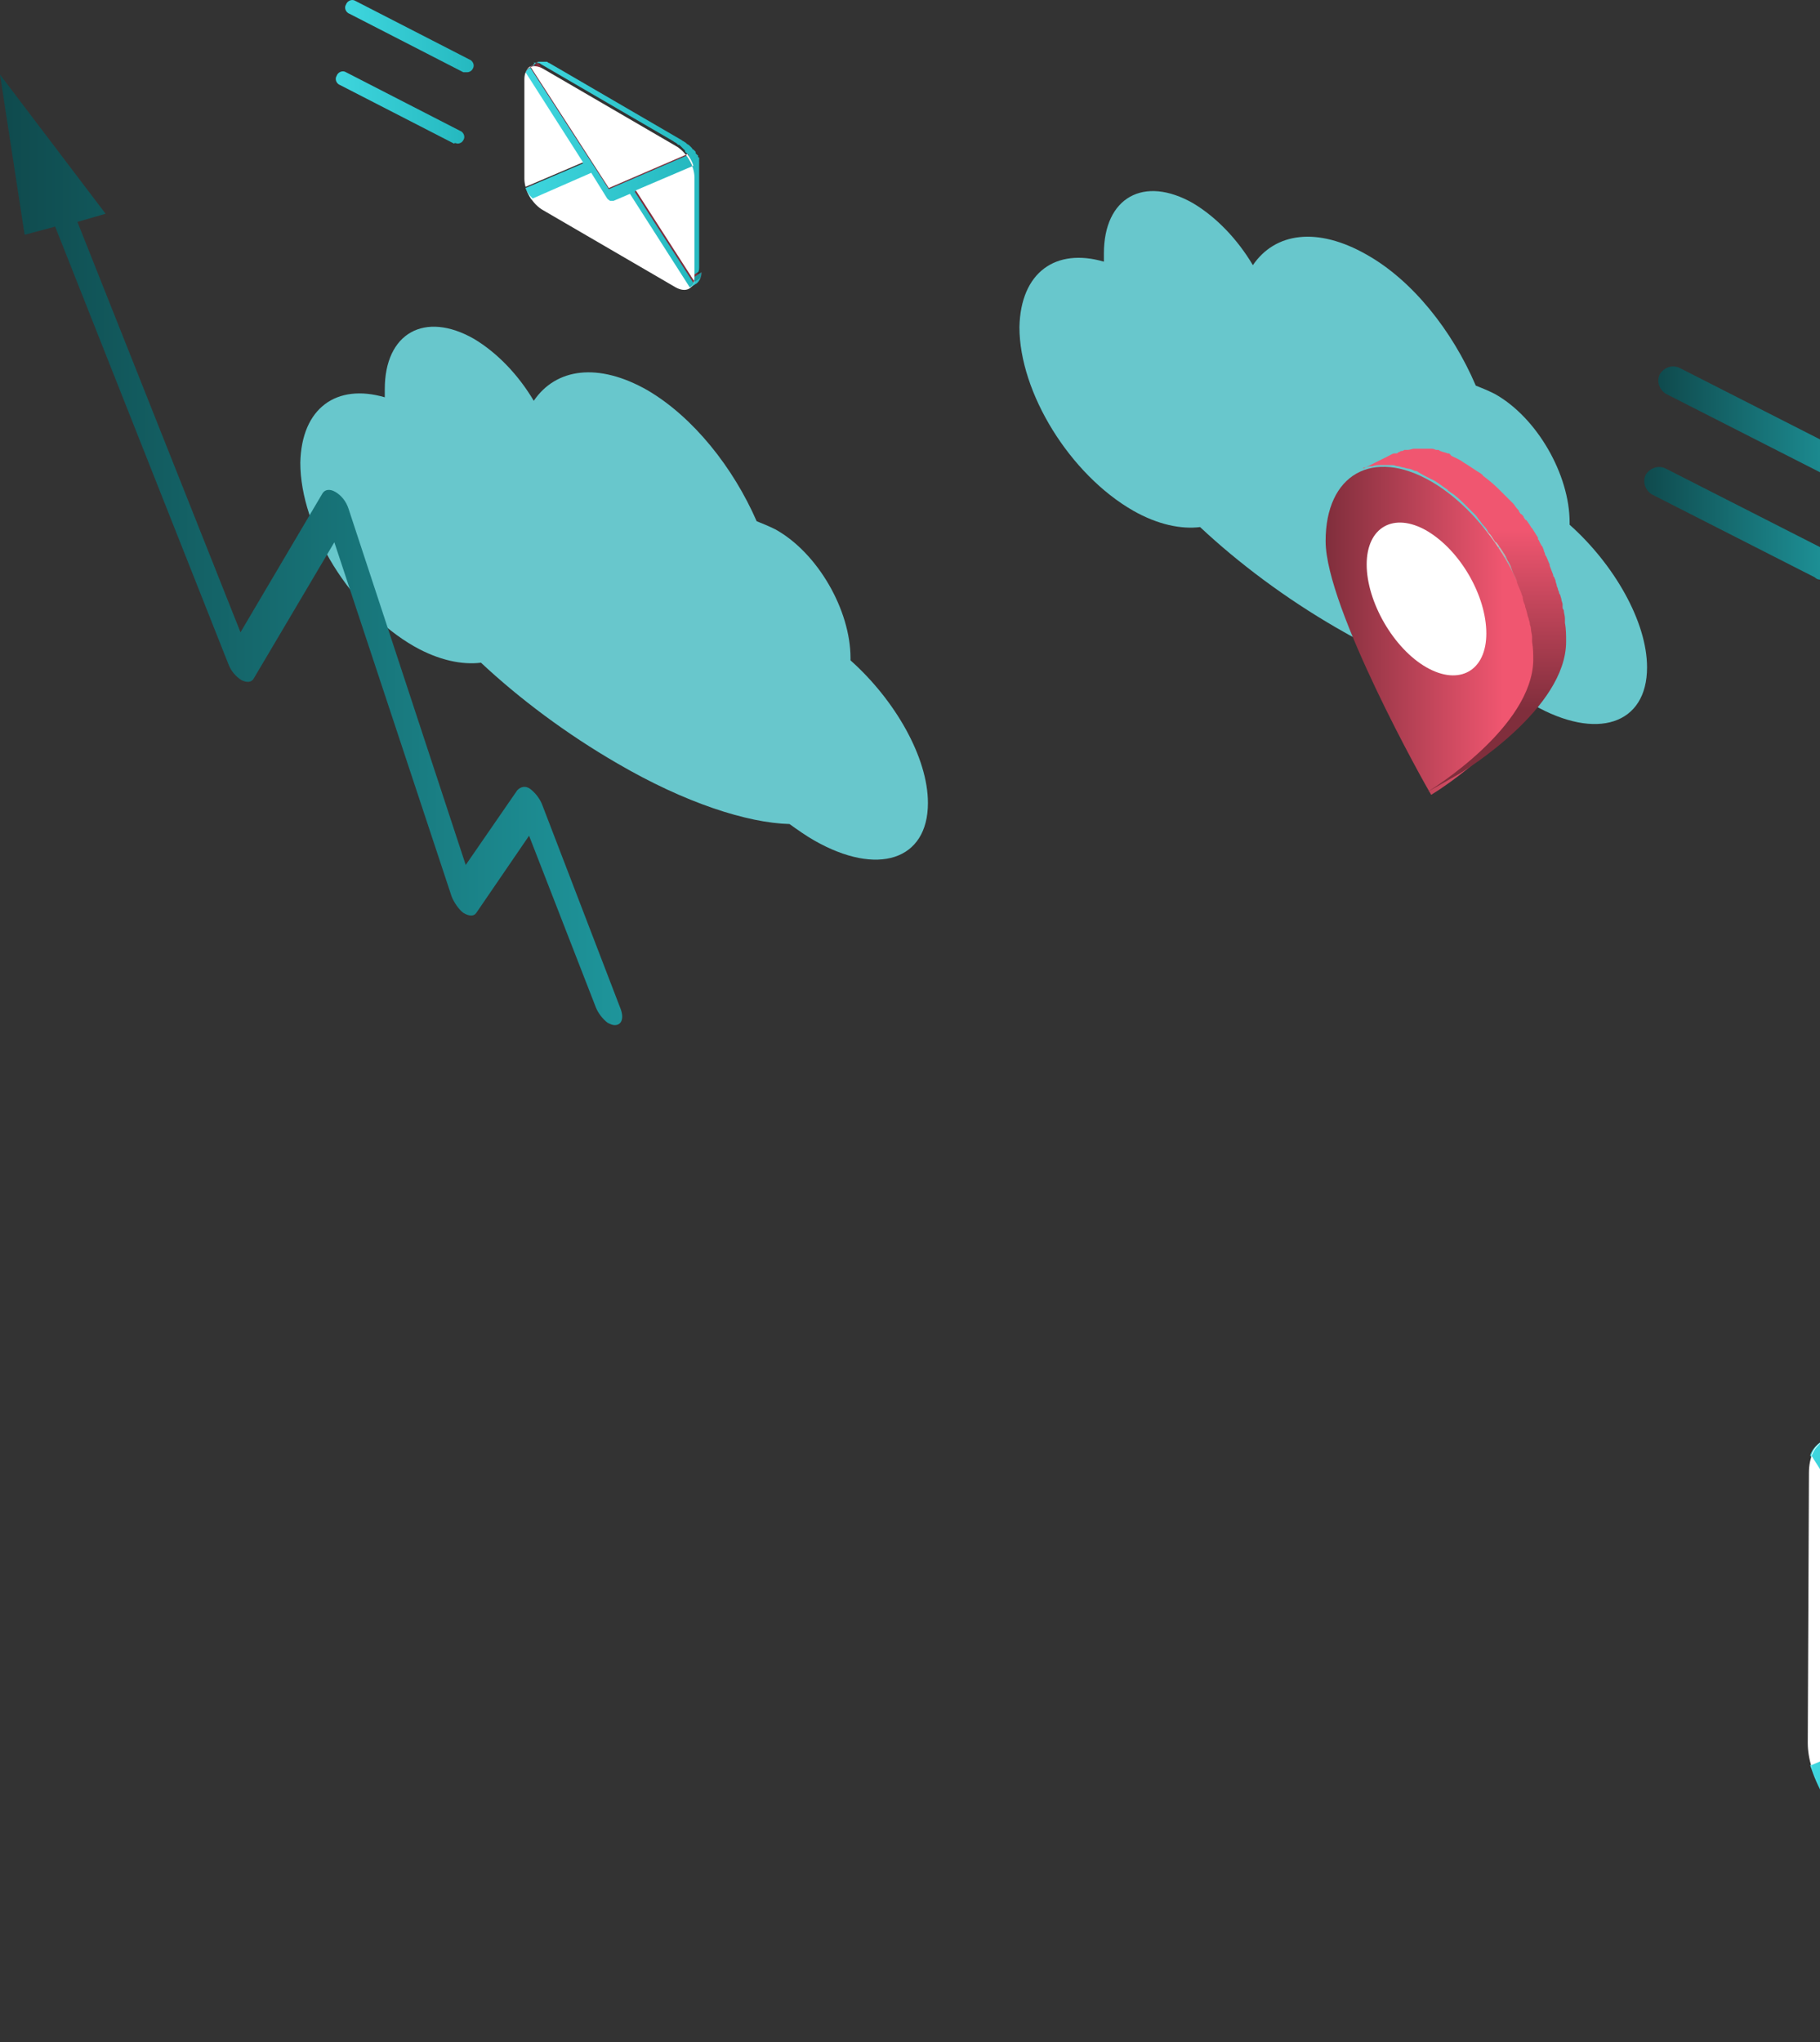 <svg width="230" height="258" viewBox="0 0 230 258" fill="none" xmlns="http://www.w3.org/2000/svg">
<rect x="0" y="0" width="230" height="258" fill="#333333" stroke="none"/>
<path d="M81.834 49.304C75.608 45.76 70.271 46.498 67.454 50.634C65.527 47.384 62.858 44.578 59.893 42.805C53.667 39.261 48.626 42.067 48.626 49.157C48.626 49.452 48.626 49.748 48.626 50.191C42.548 48.418 38.1 51.52 37.952 58.462C37.952 66.733 44.327 77.073 52.332 81.651C55.446 83.424 58.411 84.015 60.783 83.719C65.675 88.298 71.605 92.729 77.98 96.422C86.578 101.444 94.436 103.955 99.773 104.102C100.81 104.841 101.848 105.58 102.886 106.17C110.891 110.749 117.266 108.681 117.266 101.444C117.266 95.683 113.115 88.446 107.482 83.424C107.482 83.276 107.482 83.276 107.482 83.129C107.482 77.073 103.331 69.835 97.994 66.881C97.104 66.438 96.363 66.143 95.622 65.847C92.657 59.053 87.616 52.702 81.834 49.304Z" fill="#68C7CC"/>
<path d="M172.711 32.171C166.485 28.626 161.148 29.364 158.331 33.5C156.404 30.251 153.735 27.444 150.77 25.672C144.544 22.127 139.503 24.933 139.503 32.023C139.503 32.318 139.503 32.614 139.503 33.057C133.425 31.285 128.977 34.386 128.829 41.328C128.829 49.6 135.204 59.939 143.209 64.518C146.323 66.29 149.288 66.881 151.66 66.586C156.552 71.165 162.482 75.596 168.857 79.288C177.455 84.31 185.313 86.821 190.65 86.969C191.687 87.707 192.725 88.446 193.763 89.037C201.768 93.615 208.143 91.548 208.143 84.31C208.143 78.55 203.992 71.312 198.359 66.29C198.359 66.143 198.359 66.143 198.359 65.995C198.359 59.939 194.208 52.702 188.871 49.748C187.981 49.304 187.24 49.009 186.499 48.714C183.534 41.772 178.493 35.42 172.711 32.171Z" fill="#68C7CC"/>
<path d="M180.867 67.029L185.018 64.665C184.721 64.518 184.277 64.222 183.98 64.075L179.829 66.438C180.274 66.733 180.57 66.881 180.867 67.029Z" fill="#CCCCCC"/>
<path d="M179.828 66.586L183.979 64.222C183.682 64.075 183.386 63.927 183.089 63.927L178.938 66.29C179.235 66.29 179.531 66.438 179.828 66.586Z" fill="#C7C7C7"/>
<path d="M178.939 66.29L183.09 63.927C182.793 63.927 182.645 63.779 182.497 63.779L178.346 66.143C178.494 66.143 178.79 66.142 178.939 66.29Z" fill="#C2C2C2"/>
<path d="M178.346 66.143L182.497 63.779C182.349 63.779 182.052 63.779 181.904 63.779L177.753 66.143C177.901 66.143 178.049 66.143 178.346 66.143Z" fill="#BDBDBD"/>
<path d="M177.753 65.995L181.904 63.632C181.756 63.632 181.608 63.632 181.459 63.632L177.309 65.995C177.457 65.995 177.605 65.995 177.753 65.995Z" fill="#B8B8B8"/>
<path d="M177.308 66.143L181.459 63.779C181.311 63.779 181.163 63.779 181.014 63.779L176.863 66.143C176.863 66.143 177.16 66.143 177.308 66.143Z" fill="#B3B3B3"/>
<path d="M176.715 66.143L180.866 63.779C180.718 63.779 180.57 63.779 180.422 63.927L176.271 66.29C176.567 66.142 176.715 66.143 176.715 66.143Z" fill="#ADADAD"/>
<path d="M176.418 66.29L180.569 63.927C180.421 63.927 180.273 64.075 180.125 64.075L175.974 66.438C176.122 66.29 176.27 66.29 176.418 66.29Z" fill="#A8A8A8"/>
<path d="M175.974 66.29L180.125 63.927C179.977 63.927 179.829 64.075 179.68 64.075L175.529 66.438C175.678 66.438 175.826 66.438 175.974 66.29Z" fill="#A3A3A3"/>
<path d="M175.529 66.586L179.68 64.222L175.529 66.586Z" fill="#9E9E9E"/>
<path d="M186.202 84.901L190.353 82.537C191.687 81.799 192.577 80.027 192.577 77.663C192.577 77.22 192.577 76.629 192.429 76.186L188.278 78.549C188.278 78.993 188.426 79.584 188.426 80.027C188.426 82.537 187.685 84.162 186.202 84.901Z" fill="#858585"/>
<path d="M188.427 78.697L192.578 76.334C192.578 76.039 192.429 75.596 192.429 75.3L188.278 77.663C188.278 77.959 188.278 78.254 188.427 78.697Z" fill="#8A8A8A"/>
<path d="M188.13 77.516L192.281 75.153C192.281 74.857 192.132 74.562 192.132 74.266L187.981 76.63C188.13 77.073 188.13 77.368 188.13 77.516Z" fill="#8F8F8F"/>
<path d="M187.981 76.777L192.132 74.414C192.132 74.118 191.984 73.971 191.836 73.675L187.685 76.039C187.833 76.186 187.833 76.482 187.981 76.777Z" fill="#949494"/>
<path d="M187.686 75.891L191.837 73.528C191.689 73.232 191.689 73.085 191.541 72.789L187.39 75.153C187.538 75.448 187.686 75.743 187.686 75.891Z" fill="#999999"/>
<path d="M187.537 75.3L191.688 72.937C191.539 72.641 191.539 72.494 191.391 72.198L187.24 74.562C187.24 74.857 187.389 75.005 187.537 75.3Z" fill="#9E9E9E"/>
<path d="M187.24 74.562L191.391 72.198C191.243 72.051 191.243 71.755 191.094 71.608L186.943 73.971C186.943 74.118 187.092 74.414 187.24 74.562Z" fill="#A3A3A3"/>
<path d="M186.944 73.971L191.095 71.608C190.947 71.46 190.947 71.165 190.798 71.017L186.647 73.38C186.647 73.528 186.796 73.675 186.944 73.971Z" fill="#A8A8A8"/>
<path d="M186.647 73.232L190.798 70.869C190.65 70.721 190.502 70.426 190.502 70.278L186.351 72.641C186.351 72.789 186.499 73.085 186.647 73.232Z" fill="#ADADAD"/>
<path d="M186.203 72.641L190.354 70.278C190.205 70.13 190.057 69.835 189.909 69.687L185.758 72.051C185.906 72.198 186.054 72.494 186.203 72.641Z" fill="#B3B3B3"/>
<path d="M185.907 72.051L190.058 69.688C189.909 69.54 189.761 69.244 189.613 69.097L185.462 71.46C185.61 71.608 185.758 71.755 185.907 72.051Z" fill="#B8B8B8"/>
<path d="M185.461 71.312L189.612 68.949C189.464 68.654 189.316 68.506 189.168 68.21L185.017 70.574C185.017 70.869 185.165 71.165 185.461 71.312Z" fill="#BDBDBD"/>
<path d="M184.867 70.721L189.019 68.358C188.87 68.063 188.574 67.915 188.426 67.62L184.274 69.983C184.423 70.131 184.719 70.426 184.867 70.721Z" fill="#C2C2C2"/>
<path d="M184.275 69.983L188.426 67.62C188.13 67.324 187.833 67.029 187.537 66.733L183.386 69.097C183.682 69.392 183.979 69.688 184.275 69.983Z" fill="#C7C7C7"/>
<path d="M183.386 69.097L187.537 66.733C186.795 65.995 185.906 65.256 185.016 64.813L180.865 67.177C181.755 67.62 182.644 68.21 183.386 69.097Z" fill="#CCCCCC"/>
<path d="M180.866 60.825C173.453 56.542 167.523 59.939 167.523 68.358C167.523 76.777 180.125 99.228 180.866 100.41C181.607 99.967 194.209 92.138 194.357 83.719C194.209 75.448 188.279 65.109 180.866 60.825Z" fill="url(#paint0_linear_129_3)"/>
<path d="M175.529 57.576C175.529 57.576 175.677 57.576 175.529 57.576C175.825 57.428 175.974 57.28 176.27 57.28H176.418C176.567 57.28 176.567 57.28 176.715 57.133C176.863 57.133 177.011 56.985 177.011 56.985C177.16 56.985 177.308 56.985 177.456 56.837C177.604 56.837 177.604 56.837 177.753 56.837H177.901C178.197 56.837 178.494 56.69 178.642 56.69H178.79C178.939 56.69 179.235 56.69 179.383 56.69C179.383 56.69 179.532 56.69 179.68 56.69C179.828 56.69 179.976 56.69 180.125 56.69C180.273 56.69 180.421 56.69 180.569 56.69C180.718 56.69 180.866 56.69 180.866 56.69C181.014 56.69 181.162 56.69 181.459 56.837C181.607 56.837 181.607 56.837 181.755 56.837C181.904 56.837 181.904 56.985 182.052 56.985C182.348 57.133 182.645 57.133 182.941 57.28C183.09 57.28 183.238 57.28 183.238 57.428C183.238 57.428 183.386 57.428 183.386 57.576C183.979 57.871 184.424 58.019 185.017 58.462C185.758 58.905 186.351 59.348 187.092 59.791C187.241 59.939 187.389 59.939 187.389 60.087C187.982 60.53 188.723 61.121 189.316 61.711L189.464 61.859C189.613 62.007 189.613 62.007 189.761 62.154C190.057 62.45 190.354 62.745 190.65 63.041C190.799 63.188 190.799 63.188 190.947 63.336C191.095 63.484 191.095 63.484 191.243 63.632C191.392 63.779 191.54 64.075 191.688 64.222C191.836 64.37 191.985 64.518 191.985 64.665C192.133 64.813 192.133 64.961 192.281 64.961C192.429 65.109 192.578 65.256 192.578 65.404C192.726 65.552 192.726 65.699 192.874 65.699C193.022 65.847 193.171 66.142 193.319 66.29C193.319 66.438 193.467 66.438 193.467 66.586L193.615 66.733C193.912 67.176 194.06 67.472 194.357 67.915C194.357 67.915 194.357 67.915 194.357 68.063C194.357 68.21 194.505 68.21 194.505 68.358C194.653 68.653 194.801 68.949 194.95 69.097C194.95 69.244 195.098 69.392 195.098 69.54C195.098 69.687 195.246 69.835 195.246 69.983C195.246 70.13 195.394 70.278 195.394 70.278C195.543 70.574 195.691 71.017 195.839 71.312C195.839 71.312 195.839 71.312 195.839 71.46C195.987 71.903 196.136 72.198 196.284 72.641C196.284 72.789 196.284 72.789 196.432 72.937C196.432 73.085 196.58 73.232 196.58 73.38C196.58 73.528 196.729 73.823 196.729 73.971C196.729 74.118 196.877 74.266 196.877 74.414C196.877 74.562 197.025 74.709 197.025 74.857C197.025 75.005 197.173 75.152 197.173 75.152C197.173 75.3 197.322 75.596 197.322 75.743C197.322 75.891 197.47 76.186 197.47 76.334C197.47 76.482 197.47 76.482 197.47 76.629C197.47 76.777 197.47 76.925 197.618 77.073C197.618 77.368 197.766 77.811 197.766 78.106C197.766 78.254 197.766 78.254 197.766 78.402C197.766 78.55 197.766 78.55 197.766 78.697C197.915 79.436 197.915 80.322 197.915 81.061C197.915 89.48 185.165 97.308 184.424 97.751L180.273 100.114C181.014 99.671 193.615 91.843 193.764 83.424C193.764 82.685 193.764 81.947 193.615 81.061C193.615 80.913 193.615 80.617 193.615 80.47C193.615 80.174 193.467 79.731 193.467 79.436C193.467 79.14 193.319 78.993 193.319 78.697C193.319 78.55 193.171 78.254 193.171 78.106C193.022 77.811 193.022 77.516 192.874 77.073C192.874 76.925 192.726 76.777 192.726 76.482C192.578 76.186 192.429 75.743 192.429 75.448C192.429 75.3 192.281 75.152 192.281 75.005C192.133 74.562 191.836 73.971 191.688 73.528C191.688 73.528 191.688 73.528 191.688 73.38C191.54 72.937 191.243 72.494 191.095 72.051C191.095 71.903 190.947 71.755 190.947 71.608C190.799 71.164 190.502 70.869 190.354 70.426C190.354 70.278 190.206 70.278 190.206 70.13C189.909 69.687 189.613 69.244 189.316 68.801C189.168 68.653 189.168 68.506 189.02 68.506C188.723 68.21 188.575 67.767 188.278 67.472C188.13 67.324 187.982 67.176 187.982 67.029C187.834 66.733 187.537 66.438 187.389 66.29C187.241 66.142 187.092 65.847 186.944 65.699C186.796 65.552 186.648 65.256 186.499 65.109C186.203 64.813 185.906 64.518 185.61 64.222C185.462 64.075 185.313 63.927 185.165 63.779C184.572 63.188 183.979 62.598 183.238 62.154C183.09 62.007 182.941 62.007 182.941 61.859C182.2 61.416 181.607 60.825 180.866 60.53C180.273 60.234 179.68 59.939 179.235 59.644C179.087 59.496 178.939 59.496 178.79 59.496C178.494 59.348 178.197 59.2 177.901 59.2C177.753 59.2 177.456 59.053 177.308 59.053C177.16 59.053 176.863 58.905 176.715 58.905C176.418 58.905 176.27 58.757 175.974 58.757C175.825 58.757 175.677 58.757 175.529 58.757C175.232 58.757 174.936 58.757 174.639 58.757H174.491C174.195 58.757 173.75 58.757 173.453 58.905C173.305 58.905 173.305 58.905 173.157 58.905C172.86 58.905 172.712 59.053 172.416 59.053C172.416 59.053 172.267 59.053 172.267 59.2C171.971 59.348 171.674 59.496 171.378 59.644L175.529 57.576Z" fill="url(#paint1_linear_129_3)"/>
<path d="M180.273 67.029C176.122 64.665 172.712 66.586 172.712 71.312C172.712 76.039 176.122 81.947 180.273 84.31C184.424 86.673 187.833 84.753 187.833 80.027C187.833 75.3 184.572 69.54 180.273 67.029Z" fill="white"/>
<path d="M230.234 226.401L232.754 224.924C232.606 224.776 232.606 224.629 232.458 224.333L229.938 225.81C230.086 225.958 230.234 226.106 230.234 226.401Z" fill="#6B1A2C"/>
<path d="M229.938 225.81L232.458 224.333C232.31 224.186 232.31 224.038 232.162 223.742L229.642 225.219C229.79 225.515 229.938 225.663 229.938 225.81Z" fill="#6B1A2C"/>
<path d="M229.79 225.219L232.31 223.742C232.162 223.595 232.162 223.447 232.013 223.151L229.493 224.629C229.493 224.924 229.641 225.072 229.79 225.219Z" fill="#802E3C"/>
<path d="M229.493 224.776L232.013 223.299C231.865 223.152 231.865 222.856 231.717 222.708L229.196 224.186C229.345 224.333 229.345 224.629 229.493 224.776Z" fill="#6B1A2C"/>
<path d="M229.196 224.186L231.716 222.709C231.568 222.561 231.568 222.266 231.568 222.118L229.048 223.595C229.048 223.743 229.196 224.038 229.196 224.186Z" fill="#6B1A2C"/>
<path d="M229.048 223.595L231.568 222.118C231.568 221.97 231.42 221.675 231.42 221.527L228.899 223.004C228.899 223.152 228.899 223.447 229.048 223.595Z" fill="#6B1A2C"/>
<path d="M248.468 214.585L251.137 213.108L231.42 221.527L228.899 223.004L248.468 214.585Z" fill="#802E3C"/>
<path d="M248.468 214.585L251.137 213.108L231.42 182.385L228.899 183.862L248.468 214.585Z" fill="#6B1A2C"/>
<path d="M228.899 183.862L231.42 182.385C231.716 181.499 232.309 180.908 232.902 180.613L230.382 182.09C229.641 182.533 229.196 183.124 228.899 183.862Z" fill="#6B1A2C"/>
<path d="M283.9 212.222L257.215 223.595L230.53 181.942C229.789 182.238 229.047 182.976 228.751 183.862L248.32 214.585L228.751 223.004C229.196 224.333 229.789 225.81 230.53 226.992L250.692 218.277L256.029 226.696C256.326 227.14 256.622 227.583 257.067 227.73C257.363 227.878 257.808 228.026 258.105 227.878L263.59 225.515L284.049 257.567C284.79 257.271 285.383 256.533 285.828 255.499L265.962 224.481L285.679 216.062C285.383 214.732 284.79 213.403 283.9 212.222Z" fill="url(#paint2_linear_129_3)"/>
<path d="M234.829 182.533C231.419 180.613 228.602 182.09 228.602 186.078L228.454 220.198C228.454 224.186 231.271 228.912 234.681 230.98L280.045 257.123C283.455 259.044 286.272 257.567 286.272 253.579L286.42 219.459C286.42 215.471 283.603 210.744 280.194 208.677L234.829 182.533ZM228.899 223.004L248.468 214.585L228.899 183.862C229.195 182.828 229.937 182.238 230.678 181.942L257.363 223.595L284.048 212.221C284.938 213.403 285.531 214.732 285.975 216.21L266.258 224.629L286.124 255.646C285.827 256.68 285.234 257.271 284.345 257.714L263.886 225.663L258.401 228.026C258.104 228.174 257.659 228.026 257.363 227.878C257.066 227.73 256.622 227.287 256.325 226.844L250.988 218.425L230.826 227.14C229.937 225.81 229.195 224.333 228.899 223.004Z" fill="white"/>
<path d="M232.012 60.53C232.605 60.53 233.347 60.234 233.643 59.496C234.088 58.61 233.791 57.576 232.902 56.985L212.295 46.498C211.405 46.055 210.368 46.35 209.775 47.236C209.33 48.123 209.626 49.157 210.516 49.748L231.123 60.234C231.419 60.53 231.716 60.53 232.012 60.53Z" fill="url(#paint3_linear_129_3)"/>
<path d="M230.233 73.233C230.826 73.233 231.567 72.937 231.864 72.199C232.308 71.312 232.012 70.278 231.122 69.688L210.516 59.201C209.626 58.758 208.588 59.053 207.995 59.939C207.551 60.825 207.847 61.859 208.737 62.45L229.343 72.937C229.64 73.233 229.936 73.233 230.233 73.233Z" fill="url(#paint4_linear_129_3)"/>
<path d="M59.002 9.129C59.299 9.129 59.595 8.981 59.744 8.686C60.04 8.243 59.744 7.652 59.299 7.504L44.919 0.119C44.474 -0.176 43.881 0.119 43.733 0.562C43.436 1.005 43.733 1.596 44.177 1.744L58.558 9.129C58.706 9.129 58.854 9.129 59.002 9.129Z" fill="url(#paint5_linear_129_3)"/>
<path d="M57.817 18.139C58.113 18.139 58.41 17.991 58.558 17.696C58.855 17.253 58.558 16.662 58.113 16.514L43.733 9.129C43.288 8.834 42.695 9.129 42.547 9.572C42.251 10.015 42.547 10.606 42.992 10.754L57.372 18.139C57.52 17.991 57.669 18.139 57.817 18.139Z" fill="url(#paint6_linear_129_3)"/>
<path d="M67.156 25.081L68.046 24.49L67.156 25.081Z" fill="#6B1A2C"/>
<path d="M67.009 25.081L67.898 24.49L67.75 24.342L66.86 24.933C67.009 24.933 67.009 25.081 67.009 25.081Z" fill="#6B1A2C"/>
<path d="M67.009 24.933L67.898 24.342C67.898 24.342 67.898 24.195 67.75 24.195L66.86 24.785C66.86 24.785 66.86 24.785 67.009 24.933Z" fill="#6B1A2C"/>
<path d="M66.86 24.638L67.75 24.047C67.75 24.047 67.75 23.899 67.601 23.899L66.712 24.49C66.86 24.638 66.86 24.638 66.86 24.638Z" fill="#6B1A2C"/>
<path d="M66.712 24.49L67.601 23.899C67.601 23.899 67.601 23.752 67.453 23.752L66.564 24.342C66.712 24.342 66.712 24.49 66.712 24.49Z" fill="#802E3C"/>
<path d="M66.712 24.342L67.601 23.752C67.601 23.752 67.601 23.604 67.453 23.604L66.564 24.195C66.564 24.195 66.564 24.195 66.712 24.342Z" fill="#6B1A2C"/>
<path d="M66.563 24.047L67.453 23.456C67.453 23.456 67.453 23.308 67.305 23.308L66.415 23.899C66.563 23.899 66.563 24.047 66.563 24.047Z" fill="#6B1A2C"/>
<path d="M66.563 23.899L67.453 23.308V23.161L66.563 23.752C66.415 23.752 66.415 23.752 66.563 23.899Z" fill="#6B1A2C"/>
<path d="M73.679 20.502L74.717 19.911L67.453 23.161L66.415 23.604L73.679 20.502Z" fill="#802E3C"/>
<path d="M73.679 20.502L74.717 19.911L67.453 8.686L66.415 9.129L73.679 20.502Z" fill="#6B1A2C"/>
<path d="M74.569 21.979L75.607 21.388L68.046 24.638L67.156 25.081L74.569 21.979Z" fill="#802E3C"/>
<path d="M76.644 25.081L77.533 24.49L75.606 21.388L74.568 21.979L76.644 25.081Z" fill="#6B1A2C"/>
<path d="M66.415 9.129L67.305 8.538C67.453 8.243 67.601 7.947 67.898 7.8L67.008 8.39C66.712 8.686 66.563 8.833 66.415 9.129Z" fill="#6B1A2C"/>
<path d="M67.157 8.39L68.047 7.8C68.047 7.8 68.047 7.8 67.898 7.8L67.157 8.39C67.009 8.538 67.009 8.39 67.157 8.39Z" fill="#802E3C"/>
<path d="M67.009 8.538L67.898 7.947L67.009 8.538Z" fill="#802E3C"/>
<path d="M77.09 25.524L77.979 24.933C77.979 24.933 77.979 24.933 77.831 24.933L77.682 24.785L76.793 25.376C76.793 25.376 76.941 25.376 77.09 25.524C76.941 25.376 76.941 25.376 77.09 25.524Z" fill="#6B1A2C"/>
<path d="M76.793 25.229L77.683 24.638L76.793 25.229Z" fill="#6B1A2C"/>
<path d="M76.644 25.23L77.534 24.639L76.644 25.23Z" fill="#6B1A2C"/>
<path d="M76.644 25.081L77.534 24.49L76.644 25.081Z" fill="#6B1A2C"/>
<path d="M76.644 25.081L77.534 24.49L76.644 25.081Z" fill="#6B1A2C"/>
<path d="M76.644 25.081L77.534 24.49L76.644 25.081Z" fill="#6B1A2C"/>
<path d="M77.385 25.524L78.274 24.933L77.385 25.524Z" fill="#802E3C"/>
<path d="M77.385 25.524L78.274 24.933L77.385 25.524Z" fill="#6B1A2C"/>
<path d="M77.235 25.524L78.125 24.933L77.235 25.524Z" fill="#6B1A2C"/>
<path d="M77.235 25.524L78.125 24.933L77.235 25.524Z" fill="#6B1A2C"/>
<path d="M77.235 25.524L78.125 24.933L77.235 25.524Z" fill="#6B1A2C"/>
<path d="M77.235 25.524L78.125 24.933L77.235 25.524Z" fill="#6B1A2C"/>
<path d="M77.088 25.524L77.977 24.933L77.088 25.524Z" fill="#6B1A2C"/>
<path d="M77.088 25.524L77.977 24.933L77.088 25.524Z" fill="#6B1A2C"/>
<path d="M77.088 25.524L77.978 24.933C77.978 24.933 77.978 24.933 77.83 24.933L77.681 24.785L76.792 25.376C76.792 25.376 76.94 25.376 77.088 25.524C76.94 25.376 76.94 25.376 77.088 25.524Z" fill="#6B1A2C"/>
<path d="M76.941 23.899L77.979 23.309L68.046 7.947L67.156 8.39L76.941 23.899Z" fill="#802E3C"/>
<path d="M79.313 24.638L80.351 24.047L78.275 24.933L77.386 25.524L79.313 24.638Z" fill="#802E3C"/>
<path d="M87.022 36.454L87.912 35.863L80.351 24.047L79.314 24.638L87.022 36.454Z" fill="#6B1A2C"/>
<path d="M87.022 36.454L87.911 35.863C88.356 35.568 88.652 35.125 88.652 34.386L87.763 34.977C87.763 35.716 87.466 36.159 87.022 36.454Z" fill="#6B1A2C"/>
<path d="M87.022 36.454L87.911 35.863C88.356 35.568 88.652 35.125 88.652 34.386L87.763 34.977C87.763 35.716 87.466 36.159 87.022 36.454Z" fill="#6B1A2C"/>
<path d="M87.022 36.454L87.911 35.863C88.356 35.568 88.652 35.125 88.652 34.386L87.763 34.977C87.763 35.716 87.466 36.159 87.022 36.454Z" fill="#6B1A2C"/>
<path d="M87.615 35.715L88.504 35.125L81.24 23.604L80.202 24.195L87.615 35.715Z" fill="#802E3C"/>
<path d="M87.615 21.093L88.504 20.502L81.24 23.604L80.202 24.195L87.615 21.093Z" fill="#802E3C"/>
<path d="M86.873 19.616L87.763 19.025L77.978 23.309L76.94 23.899L86.873 19.616Z" fill="#802E3C"/>
<path d="M87.023 36.454L87.913 35.863C88.209 35.716 88.358 35.42 88.506 35.125L87.616 35.716C87.468 36.011 87.32 36.306 87.023 36.454Z" fill="#1E959B"/>
<path d="M87.765 34.977L88.654 34.386C88.654 35.125 88.358 35.568 87.913 35.863L87.023 36.454C87.468 36.159 87.765 35.716 87.765 34.977Z" fill="#1E959B"/>
<path d="M87.616 35.716L88.506 35.125C88.358 35.42 88.209 35.716 87.913 35.863C87.616 36.011 87.32 36.306 87.023 36.454C87.32 36.306 87.468 36.011 87.616 35.716Z" fill="url(#paint7_linear_129_3)"/>
<path d="M67.305 8.243C67.602 8.095 67.75 7.947 68.046 7.8H68.195H68.343H68.491H68.64H68.788H68.936C68.936 7.8 68.936 7.8 69.084 7.8C69.233 7.8 69.233 7.947 69.381 7.947L86.133 17.696C86.281 17.843 86.43 17.843 86.578 17.991C86.578 17.991 86.726 17.991 86.726 18.139C86.874 18.139 86.874 18.287 87.023 18.287C87.171 18.434 87.171 18.434 87.319 18.582L87.467 18.73C87.467 18.73 87.467 18.877 87.616 18.877L87.764 19.025L87.912 19.173C87.912 19.173 87.912 19.173 87.912 19.32C87.912 19.32 87.912 19.468 88.06 19.468C88.06 19.468 88.06 19.616 88.209 19.616V19.764C88.209 19.764 88.209 19.911 88.357 19.911V20.059C88.357 20.207 88.357 20.207 88.357 20.354V20.502C88.357 20.502 88.357 20.502 88.357 20.65C88.357 20.797 88.357 20.945 88.357 21.093V33.648C88.357 33.943 88.357 34.239 88.209 34.386C87.912 34.534 87.616 34.829 87.319 34.977C87.319 34.829 87.467 34.534 87.467 34.239V21.684C87.467 21.536 87.467 21.388 87.467 21.241C87.467 21.241 87.467 21.241 87.467 21.093C87.467 20.945 87.467 20.797 87.319 20.65C87.319 20.502 87.171 20.354 87.171 20.207C87.171 20.207 87.171 20.207 87.171 20.059C87.171 19.911 87.023 19.764 87.023 19.616C87.023 19.616 87.023 19.468 86.874 19.468L86.726 19.32L86.578 19.173C86.578 19.173 86.578 19.173 86.578 19.025C86.43 18.877 86.43 18.877 86.281 18.73C86.133 18.582 86.133 18.582 85.985 18.434C85.837 18.287 85.837 18.287 85.688 18.287L85.54 18.139C85.392 17.991 85.244 17.991 85.095 17.843L68.343 8.095C68.195 7.947 68.047 7.947 67.898 7.947C67.898 7.947 67.898 7.947 67.75 7.947C67.602 7.947 67.454 7.947 67.454 7.8C67.602 8.39 67.602 8.39 67.305 8.243C67.454 8.39 67.454 8.39 67.305 8.243C67.305 8.243 67.157 8.39 67.009 8.39C67.157 8.39 67.305 8.39 67.305 8.243Z" fill="url(#paint8_linear_129_3)"/>
<path d="M86.874 19.616L76.941 23.899L67.008 8.538C66.712 8.686 66.415 8.981 66.415 9.277L73.679 20.65L66.415 23.752C66.563 24.195 66.86 24.785 67.156 25.229L74.569 21.979L76.496 25.081C76.644 25.229 76.793 25.376 76.941 25.524C77.089 25.672 77.237 25.672 77.386 25.524L79.461 24.638L87.022 36.454C87.318 36.306 87.467 36.011 87.615 35.716L80.202 24.195L87.467 21.093C87.318 20.65 87.17 20.059 86.874 19.616Z" fill="url(#paint9_linear_129_3)"/>
<path d="M68.639 8.686C67.304 7.947 66.267 8.538 66.267 10.015V22.57C66.267 24.047 67.304 25.819 68.639 26.558L85.391 36.306C86.725 37.045 87.763 36.454 87.763 34.977V22.422C87.763 20.945 86.725 19.173 85.391 18.434L68.639 8.686ZM66.415 23.604L73.679 20.502L66.415 9.129C66.563 8.833 66.711 8.538 67.008 8.39L76.941 23.752L86.874 19.468C87.17 19.911 87.467 20.354 87.615 20.945L80.35 24.047L87.763 35.568C87.615 35.863 87.467 36.159 87.17 36.306L79.609 24.49L77.534 25.376C77.385 25.376 77.237 25.376 77.089 25.376C76.941 25.229 76.793 25.229 76.644 24.933L74.717 21.831L67.304 25.081C66.86 24.638 66.563 24.195 66.415 23.604Z" fill="white"/>
<path d="M13.342 27.001L0 9.424L3.113 29.66L6.968 28.626L28.909 84.015C29.205 84.753 29.798 85.492 30.54 85.935C31.133 86.23 31.726 86.23 32.022 85.787L42.251 68.506L57.077 113.26C57.373 113.999 57.966 114.885 58.559 115.328C59.3 115.771 59.893 115.771 60.19 115.328L66.861 105.579L75.311 127.292C75.608 128.03 76.201 128.769 76.794 129.212C77.09 129.36 77.387 129.507 77.683 129.507C78.573 129.507 78.869 128.621 78.424 127.44L68.492 101.591C68.195 100.853 67.602 100.114 67.009 99.671C66.416 99.228 65.823 99.376 65.379 99.819L58.855 109.272L44.03 64.222C43.734 63.336 43.141 62.598 42.4 62.155C41.658 61.711 41.065 61.859 40.769 62.302L30.391 79.879L9.785 28.035L13.342 27.001Z" fill="url(#paint10_linear_129_3)"/>
<defs>
<linearGradient id="paint0_linear_129_3" x1="194.21" y1="79.797" x2="167.512" y2="79.797" gradientUnits="userSpaceOnUse">
<stop offset="0.159" stop-color="#F05670"/>
<stop offset="1" stop-color="#802E3C"/>
</linearGradient>
<linearGradient id="paint1_linear_129_3" x1="184.887" y1="62.688" x2="184.887" y2="89.659" gradientUnits="userSpaceOnUse">
<stop offset="0.159" stop-color="#F05670"/>
<stop offset="1" stop-color="#802E3C"/>
</linearGradient>
<linearGradient id="paint2_linear_129_3" x1="286.024" y1="219.768" x2="228.855" y2="219.768" gradientUnits="userSpaceOnUse">
<stop stop-color="#25B8BF"/>
<stop offset="0.149" stop-color="#29BDC4"/>
<stop offset="1" stop-color="#3ED6DE"/>
</linearGradient>
<linearGradient id="paint3_linear_129_3" x1="233.863" y1="53.523" x2="209.611" y2="53.523" gradientUnits="userSpaceOnUse">
<stop stop-color="#1E959B"/>
<stop offset="1" stop-color="#0F4A4D"/>
</linearGradient>
<linearGradient id="paint4_linear_129_3" x1="232.041" y1="66.224" x2="207.79" y2="66.224" gradientUnits="userSpaceOnUse">
<stop stop-color="#1E959B"/>
<stop offset="1" stop-color="#0F4A4D"/>
</linearGradient>
<linearGradient id="paint5_linear_129_3" x1="59.939" y1="4.621" x2="43.685" y2="4.621" gradientUnits="userSpaceOnUse">
<stop stop-color="#25B8BF"/>
<stop offset="0.149" stop-color="#29BDC4"/>
<stop offset="1" stop-color="#3ED6DE"/>
</linearGradient>
<linearGradient id="paint6_linear_129_3" x1="58.664" y1="13.517" x2="42.41" y2="13.517" gradientUnits="userSpaceOnUse">
<stop stop-color="#25B8BF"/>
<stop offset="0.149" stop-color="#29BDC4"/>
<stop offset="1" stop-color="#3ED6DE"/>
</linearGradient>
<linearGradient id="paint7_linear_129_3" x1="88.566" y1="35.787" x2="87.056" y2="35.787" gradientUnits="userSpaceOnUse">
<stop stop-color="#25B8BF"/>
<stop offset="0.149" stop-color="#29BDC4"/>
<stop offset="1" stop-color="#3ED6DE"/>
</linearGradient>
<linearGradient id="paint8_linear_129_3" x1="88.728" y1="21.73" x2="67.108" y2="21.73" gradientUnits="userSpaceOnUse">
<stop stop-color="#25B8BF"/>
<stop offset="0.149" stop-color="#29BDC4"/>
<stop offset="1" stop-color="#3ED6DE"/>
</linearGradient>
<linearGradient id="paint9_linear_129_3" x1="87.604" y1="22.452" x2="66.431" y2="22.452" gradientUnits="userSpaceOnUse">
<stop stop-color="#25B8BF"/>
<stop offset="0.149" stop-color="#29BDC4"/>
<stop offset="1" stop-color="#3ED6DE"/>
</linearGradient>
<linearGradient id="paint10_linear_129_3" x1="78.682" y1="69.423" x2="0.067" y2="69.423" gradientUnits="userSpaceOnUse">
<stop stop-color="#1E959B"/>
<stop offset="1" stop-color="#0F4A4D"/>
</linearGradient>
</defs>
</svg>
